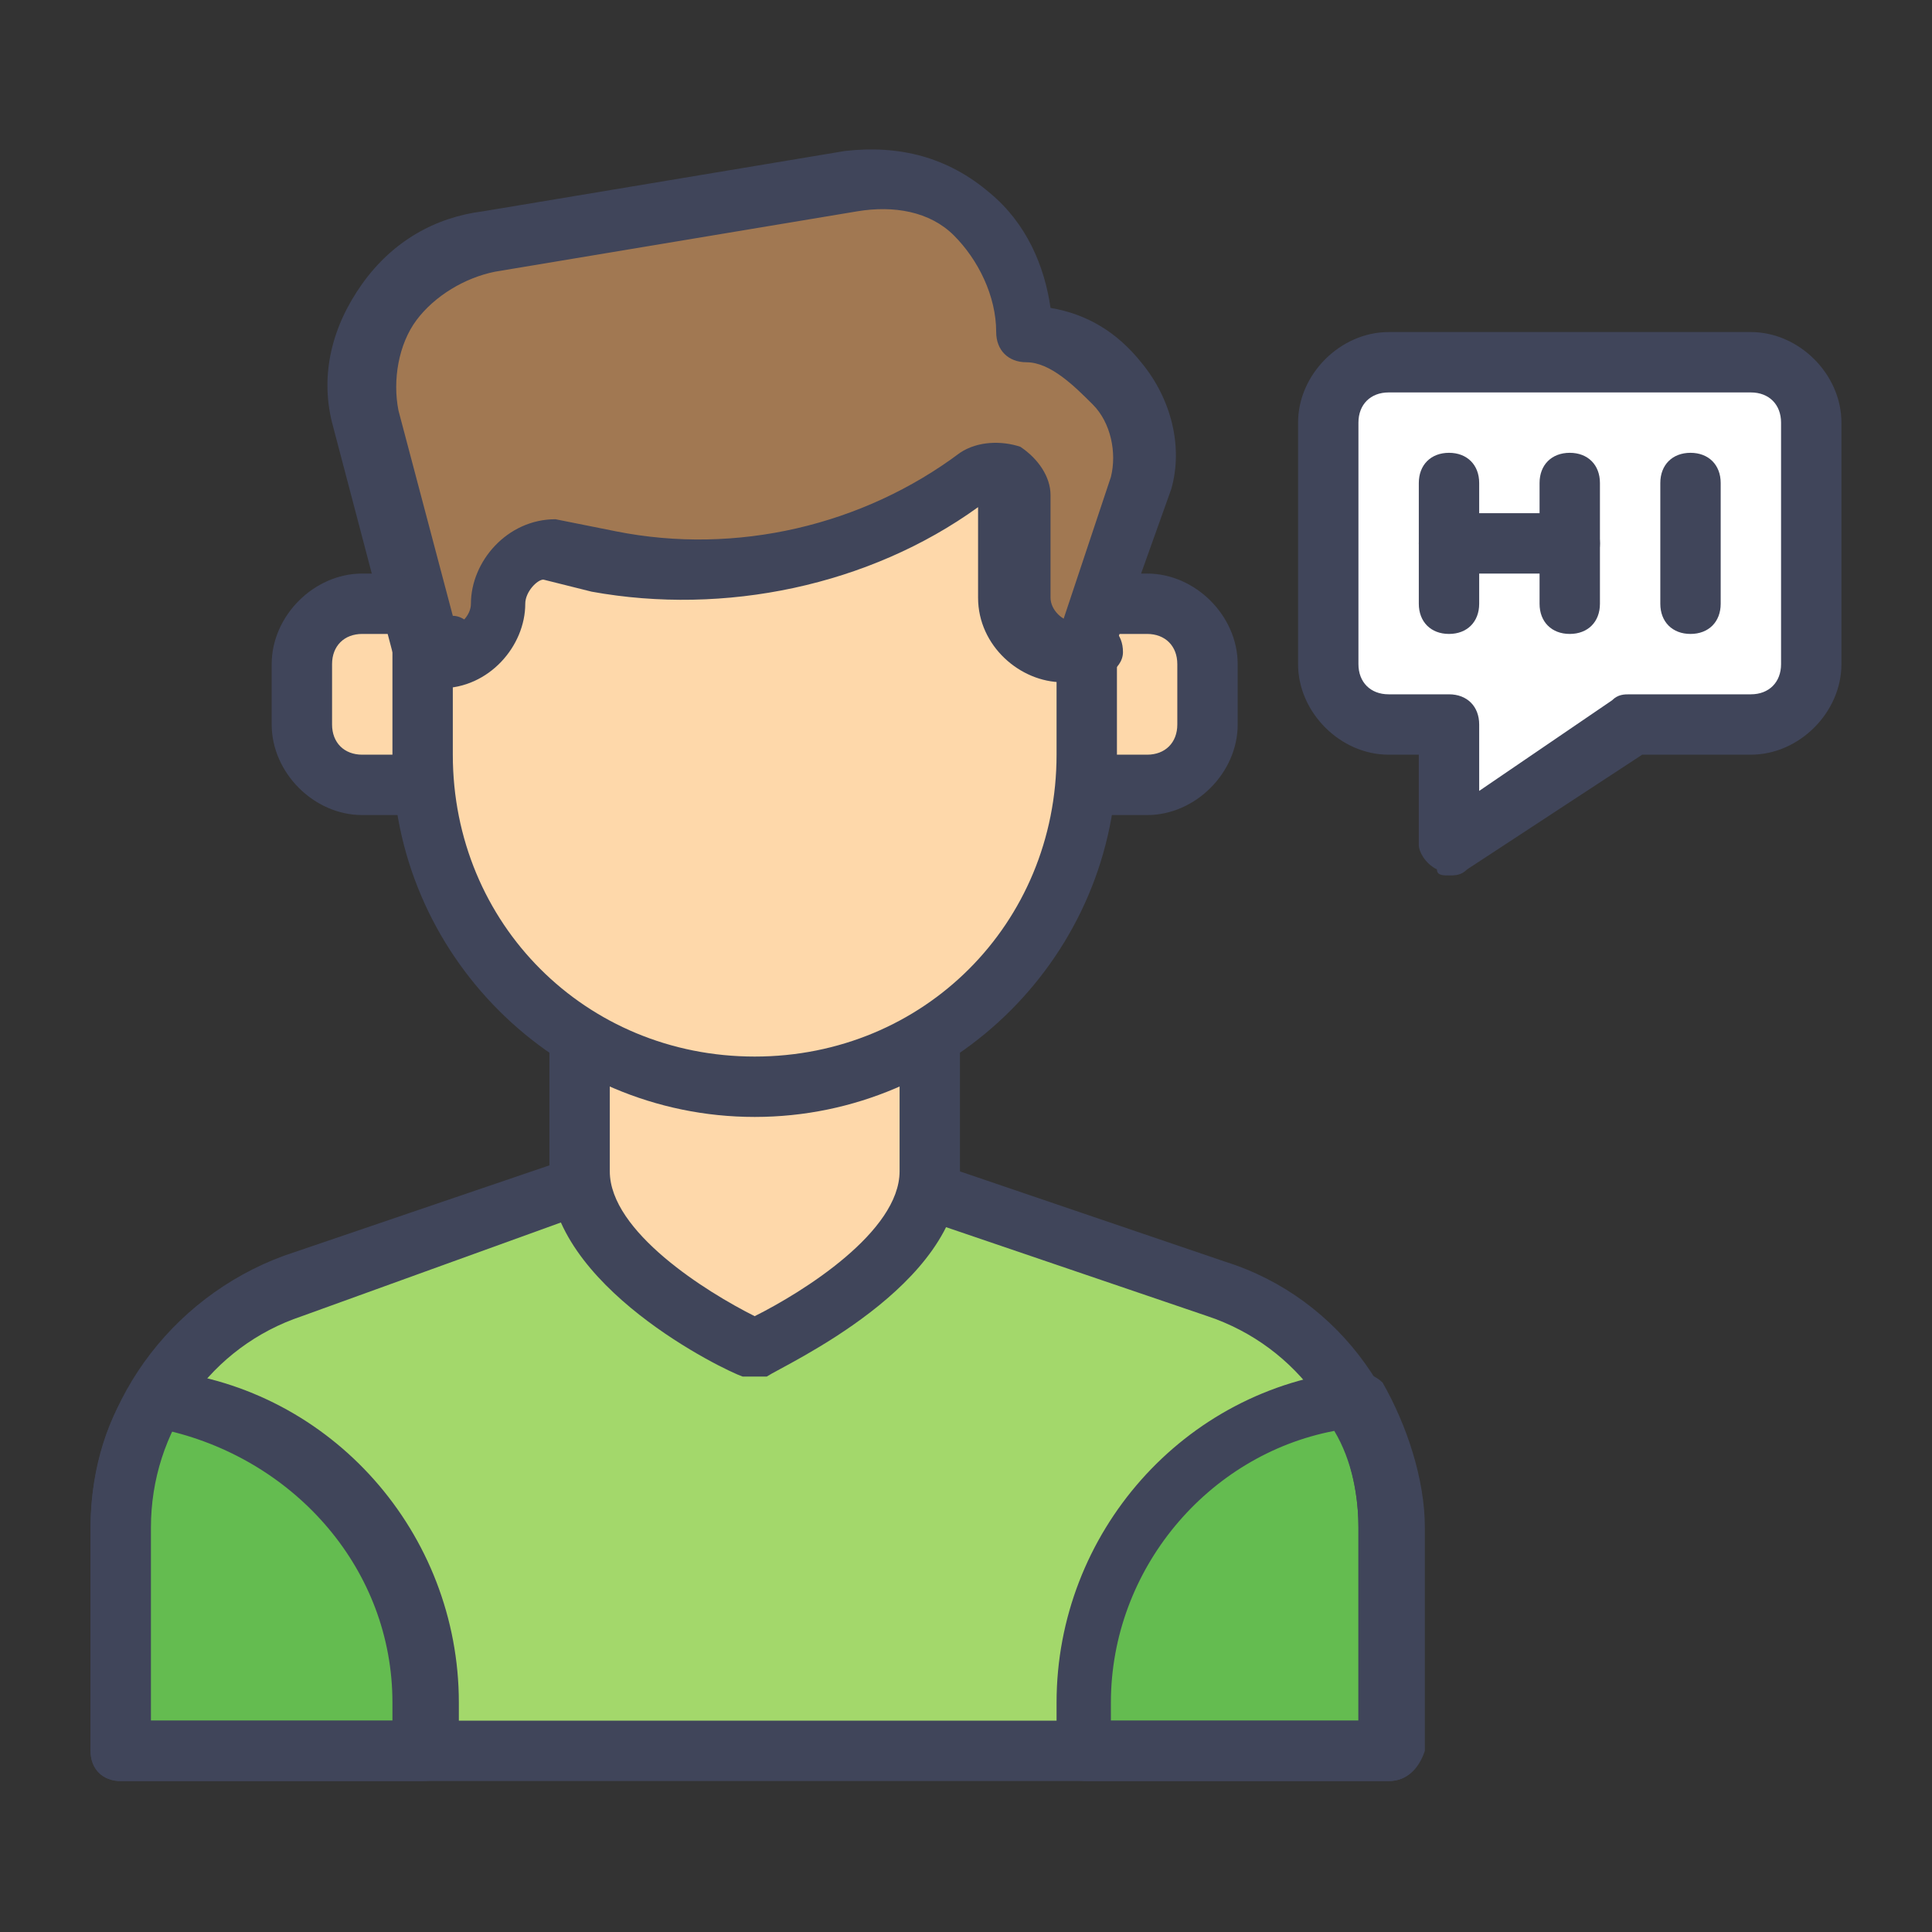 <svg xmlns="http://www.w3.org/2000/svg" id="Customer14" viewBox="0 0 32 32"><rect x="0" y="0" width="32" height="32" fill="#333333" stroke="none"/><path fill="#fed8aa" d="M7 11.5V13H6c-.6 0-1-.4-1-1v-1c0-.6.4-1 1-1h1v1.5zM19 10h-1v3h1c.6 0 1-.4 1-1v-1c0-.5-.5-1-1-1z"></path><path fill="#a17852" d="M17.7 10.8h.3L19 8c.3-1.3-.7-2.5-2-2.5 0-1.5-1.4-2.7-2.9-2.4l-6 1C6.7 4.2 5.8 5.6 6 7l1 3.8h.3"></path><path fill="#a3d86b" d="M9.6 19.8l-4.7 1.6c-1.7.6-2.9 2.2-2.9 4V29h21v-3.7c0-1.8-1.2-3.4-2.9-4l-4.7-1.6"></path><path fill="#64bc50" d="M23 29v-3.7c0-.8-.2-1.5-.6-2.2-2.5.3-4.4 2.4-4.4 5v.9h5zM2 29v-3.7c0-.8.2-1.5.6-2.2 2.5.3 4.4 2.4 4.4 5v.9H2z"></path><path fill="#fed8aa" d="M17.6 10.8c-.5 0-.9-.4-.9-.9V8.2c0-.4-.4-.6-.7-.3-1.7 1.3-4 1.8-6.1 1.4l-.8-.2c-.5 0-.9.4-.9.9s-.4.9-.9.9H7v1.7c0 3 2.5 5.5 5.5 5.5s5.5-2.5 5.5-5.5v-1.7h-.4z"></path><path fill="#fed8aa" d="M9.5 16.3v3.1c0 1.6 2.9 2.9 2.9 2.9s2.9-1.3 2.9-2.9v-3.1H9.5z"></path><path fill="#fff" d="M29 6h-6c-.6 0-1 .4-1 1v4c0 .6.4 1 1 1h1v2l3-2h2c.6 0 1-.4 1-1V7c0-.6-.4-1-1-1z"></path><path fill="#40455a" d="M26 10.5c-.3 0-.5-.2-.5-.5V8c0-.3.2-.5.5-.5s.5.2.5.5v2c0 .3-.2.5-.5.5zM28 10.5c-.3 0-.5-.2-.5-.5V8c0-.3.2-.5.5-.5s.5.2.5.5v2c0 .3-.2.5-.5.5zM24 10.5c-.3 0-.5-.2-.5-.5V8c0-.3.2-.5.5-.5s.5.2.5.5v2c0 .3-.2.5-.5.5z"></path><path fill="#40455a" d="M26 9.5h-2c-.3 0-.5-.2-.5-.5s.2-.5.5-.5h2c.3 0 .5.2.5.5s-.2.5-.5.5zM12.5 22.8h-.2c-.3-.1-3.2-1.5-3.2-3.4v-2.1c0-.3.2-.5.5-.5s.5.2.5.5v2.1c0 1 1.6 2 2.4 2.4.8-.4 2.4-1.4 2.4-2.4v-2.1c0-.3.2-.5.5-.5s.5.2.5.5v2.1c0 1.9-2.9 3.2-3.2 3.4h-.2z"></path><path fill="#40455a" d="M12.5 18.5c-3.3 0-6-2.7-6-6v-1.7c0-.3.2-.5.5-.5s.5.2.5.5v1.7c0 2.8 2.2 5 5 5s5-2.2 5-5v-1.7c0-.3.2-.5.5-.5s.5.2.5.5v1.7c0 3.3-2.7 6-6 6z"></path><path fill="#40455a" d="M18 11.3h-.3c-.3 0-.5-.2-.5-.5s.2-.5.4-.5l.8-2.4c.1-.4 0-.9-.3-1.2S17.4 6 17 6c-.3 0-.5-.2-.5-.5 0-.6-.3-1.2-.7-1.6-.4-.4-1-.5-1.6-.4l-6 1c-.5.1-1 .4-1.3.8-.3.4-.4 1-.3 1.5l.9 3.4c.2 0 .4.2.4.5s-.2.5-.5.5H7c-.2 0-.4-.2-.5-.4L5.5 7c-.2-.8 0-1.6.5-2.3.5-.7 1.2-1.1 2-1.2l6-1c.9-.1 1.7.1 2.4.7.6.5.9 1.2 1 1.9.6.1 1.1.4 1.5.9.5.6.7 1.4.5 2.1l-1 2.8c0 .2-.2.4-.4.4z"></path><path fill="#40455a" d="M17.9 11.3h-.3c-.7 0-1.4-.6-1.4-1.4V8.4c-1.8 1.3-4.2 1.8-6.4 1.4L9 9.6c-.1 0-.3.2-.3.4 0 .7-.6 1.4-1.4 1.4h-.2c-.3 0-.5-.2-.5-.5s.2-.5.5-.5h.3c.2 0 .4-.2.4-.4 0-.7.6-1.4 1.4-1.4l1 .2c2 .4 4.1-.1 5.7-1.3.3-.2.7-.2 1-.1.3.2.5.5.5.8v1.7c0 .2.2.4.4.4h.3c.3 0 .5.2.5.5s-.4.5-.7.5zM23 29.5H2c-.3 0-.5-.2-.5-.5v-3.7c0-2 1.3-3.8 3.2-4.5l4.7-1.6c.3-.1.5.1.6.3.1.3-.1.5-.3.6L5 21.8c-1.5.5-2.5 1.9-2.5 3.5v3.2h20v-3.2c0-1.6-1-3-2.5-3.5l-4.7-1.6c-.3-.1-.4-.4-.3-.6.1-.3.4-.4.6-.3l4.7 1.6c1.9.6 3.2 2.4 3.2 4.5V29c0 .3-.2.5-.5.5z"></path><path fill="#40455a" d="M23 29.5h-5c-.3 0-.5-.2-.5-.5v-.8c0-2.8 2.1-5.2 4.9-5.5.2 0 .4.1.5.2.4.7.7 1.6.7 2.4V29c-.1.3-.3.5-.6.5zm-4.5-1h4v-3.2c0-.5-.1-1.1-.4-1.6-2.1.4-3.7 2.3-3.7 4.5v.3zM7 29.5H2c-.3 0-.5-.2-.5-.5v-3.7c0-.8.2-1.7.7-2.4.1-.2.3-.3.5-.2 2.8.3 4.9 2.7 4.9 5.5v.8c-.1.3-.3.5-.6.5zm-4.5-1h4v-.3c0-2.2-1.6-4-3.7-4.5-.2.5-.4 1.1-.4 1.6v3.2zM7 13.5H6c-.8 0-1.5-.7-1.5-1.5v-1c0-.8.7-1.5 1.5-1.5h.5c.3 0 .5.2.5.5s-.2.5-.5.5H6c-.3 0-.5.2-.5.5v1c0 .3.2.5.5.5h1c.3 0 .5.2.5.5s-.2.5-.5.5zM19 13.5h-1c-.3 0-.5-.2-.5-.5s.2-.5.5-.5h1c.3 0 .5-.2.5-.5v-1c0-.3-.2-.5-.5-.5h-.5c-.3 0-.5-.2-.5-.5s.2-.5.5-.5h.5c.8 0 1.5.7 1.5 1.5v1c0 .8-.7 1.5-1.5 1.5zM24 14.5c-.1 0-.2 0-.2-.1-.2-.1-.3-.3-.3-.4v-1.5H23c-.8 0-1.5-.7-1.5-1.5V7c0-.8.7-1.5 1.5-1.5h6c.8 0 1.5.7 1.5 1.5v4c0 .8-.7 1.5-1.5 1.5h-1.8l-2.9 1.9c-.1.1-.2.1-.3.1zm-1-8c-.3 0-.5.2-.5.5v4c0 .3.2.5.5.5h1c.3 0 .5.2.5.5v1.1l2.2-1.5c.1-.1.2-.1.3-.1h2c.3 0 .5-.2.5-.5V7c0-.3-.2-.5-.5-.5h-6z"></path></svg>